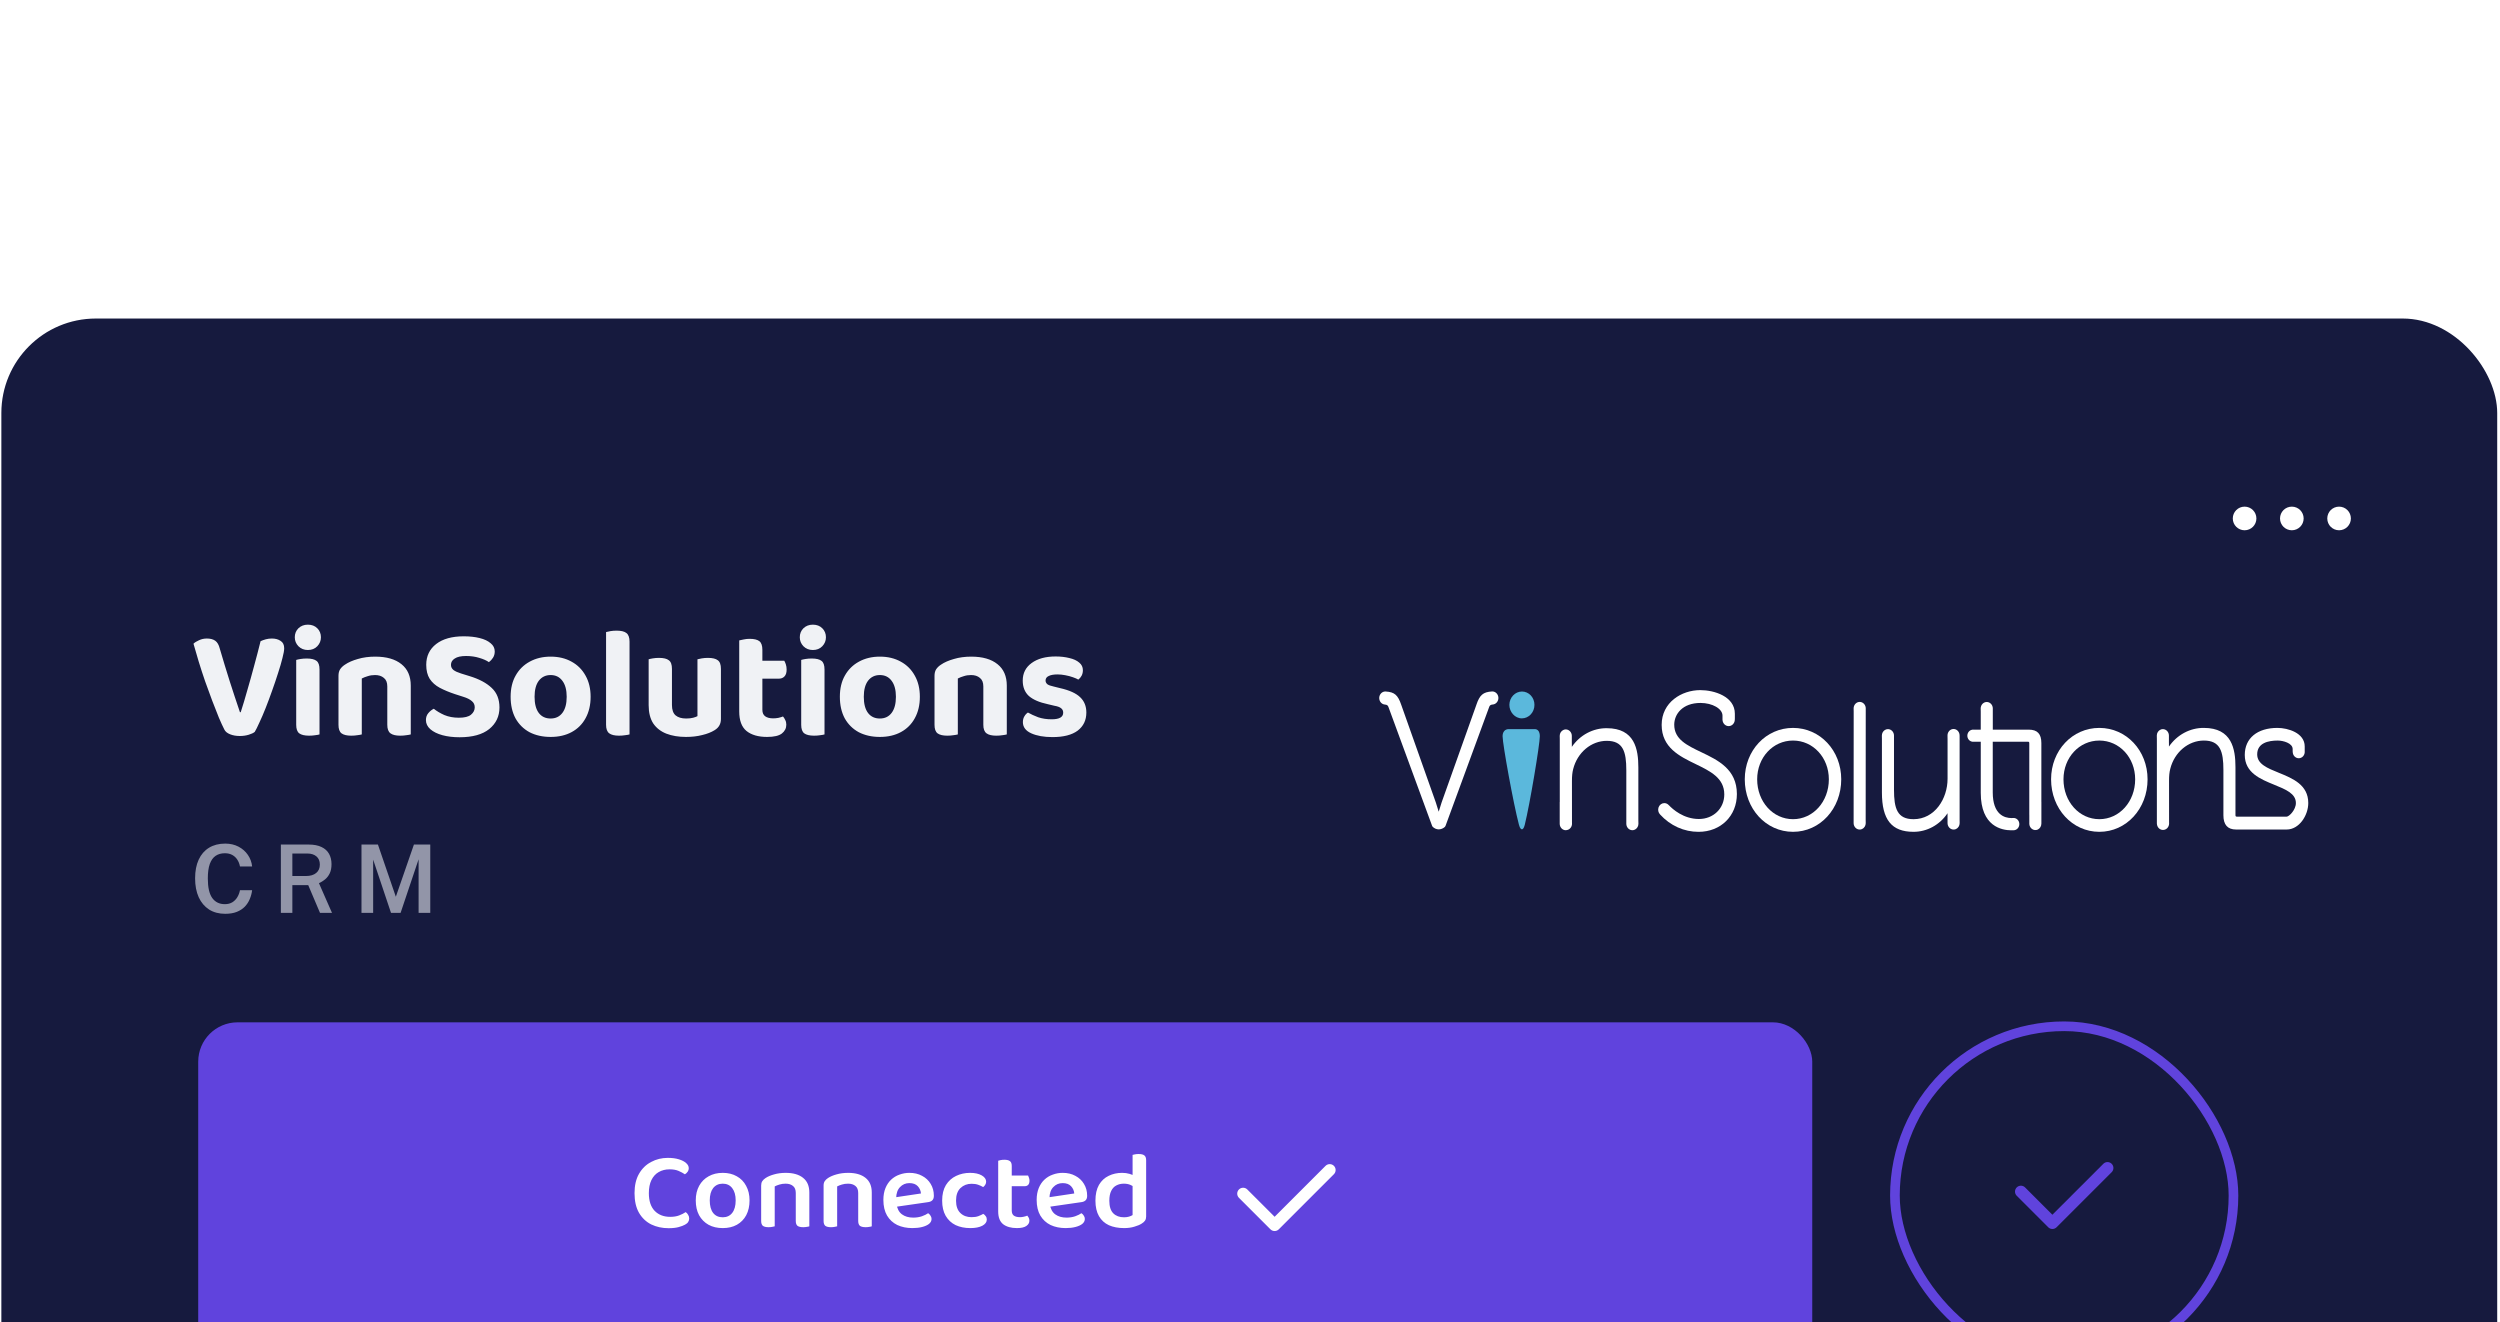 <svg width="259" height="137" viewBox="0 0 259 137" fill="none" xmlns="http://www.w3.org/2000/svg">
<g filter="url(#filter0_d_2342_139200)">
<rect x="0.141" width="258.57" height="136.144" rx="9.788" fill="#161A3E"/>
<path d="M26.391 42.825C26.261 42.933 26.054 43.031 25.771 43.118C25.488 43.205 25.178 43.249 24.841 43.249C24.461 43.249 24.123 43.189 23.83 43.069C23.536 42.95 23.34 42.786 23.242 42.58C23.079 42.264 22.889 41.851 22.672 41.34C22.465 40.818 22.236 40.236 21.986 39.594C21.747 38.942 21.502 38.273 21.252 37.588C21.013 36.892 20.79 36.207 20.583 35.532C20.377 34.858 20.197 34.243 20.045 33.689C20.175 33.558 20.366 33.439 20.616 33.33C20.866 33.21 21.138 33.151 21.432 33.151C21.791 33.151 22.079 33.227 22.296 33.379C22.514 33.531 22.672 33.803 22.769 34.195C23.107 35.347 23.444 36.457 23.781 37.523C24.118 38.578 24.477 39.665 24.858 40.785H24.939C25.168 40.078 25.396 39.317 25.624 38.501C25.863 37.686 26.097 36.848 26.326 35.989C26.565 35.119 26.788 34.265 26.995 33.428C27.158 33.352 27.337 33.286 27.533 33.232C27.729 33.178 27.941 33.151 28.169 33.151C28.528 33.151 28.827 33.232 29.066 33.395C29.317 33.547 29.442 33.803 29.442 34.162C29.442 34.38 29.382 34.717 29.262 35.173C29.153 35.619 29.001 36.141 28.805 36.739C28.62 37.327 28.414 37.936 28.186 38.567C27.968 39.187 27.745 39.785 27.517 40.361C27.288 40.938 27.071 41.443 26.864 41.878C26.668 42.313 26.511 42.629 26.391 42.825ZM30.54 33.02C30.54 32.65 30.665 32.34 30.916 32.09C31.177 31.84 31.503 31.715 31.894 31.715C32.297 31.715 32.623 31.84 32.873 32.09C33.123 32.34 33.248 32.65 33.248 33.02C33.248 33.379 33.123 33.689 32.873 33.95C32.623 34.211 32.297 34.341 31.894 34.341C31.503 34.341 31.177 34.211 30.916 33.95C30.665 33.689 30.54 33.379 30.54 33.02ZM30.687 38.795H33.102V43.086C33.004 43.118 32.857 43.145 32.661 43.167C32.465 43.2 32.253 43.216 32.025 43.216C31.557 43.216 31.215 43.134 30.997 42.971C30.791 42.808 30.687 42.514 30.687 42.09V38.795ZM33.102 40.051H30.687V35.369C30.785 35.337 30.932 35.304 31.128 35.271C31.334 35.239 31.552 35.222 31.78 35.222C32.248 35.222 32.585 35.304 32.792 35.467C32.998 35.619 33.102 35.918 33.102 36.364V40.051ZM42.555 38.028V39.562H40.124V38.11C40.124 37.708 40.004 37.414 39.765 37.229C39.537 37.033 39.232 36.935 38.852 36.935C38.58 36.935 38.33 36.973 38.101 37.05C37.873 37.115 37.666 37.196 37.481 37.294V39.562H35.067V37.017C35.067 36.745 35.121 36.522 35.23 36.348C35.349 36.163 35.518 36 35.736 35.859C36.084 35.619 36.529 35.424 37.073 35.271C37.617 35.108 38.215 35.027 38.868 35.027C40.042 35.027 40.95 35.288 41.592 35.81C42.234 36.321 42.555 37.06 42.555 38.028ZM35.067 38.811H37.481V43.086C37.372 43.118 37.22 43.145 37.024 43.167C36.829 43.2 36.617 43.216 36.388 43.216C35.931 43.216 35.594 43.134 35.377 42.971C35.17 42.808 35.067 42.514 35.067 42.09V38.811ZM40.124 38.811H42.555V43.086C42.446 43.118 42.294 43.145 42.098 43.167C41.902 43.2 41.69 43.216 41.462 43.216C41.005 43.216 40.668 43.134 40.45 42.971C40.233 42.808 40.124 42.514 40.124 42.09V38.811ZM47.535 41.356C48.123 41.356 48.541 41.253 48.792 41.046C49.053 40.829 49.183 40.573 49.183 40.28C49.183 40.008 49.08 39.79 48.873 39.627C48.677 39.453 48.384 39.306 47.992 39.187L47.128 38.909C46.54 38.714 46.018 38.496 45.562 38.257C45.116 38.017 44.767 37.708 44.517 37.327C44.278 36.946 44.158 36.462 44.158 35.875C44.158 34.972 44.501 34.254 45.186 33.721C45.871 33.189 46.823 32.922 48.041 32.922C48.661 32.922 49.21 32.982 49.689 33.102C50.178 33.221 50.559 33.401 50.831 33.64C51.114 33.868 51.255 34.151 51.255 34.488C51.255 34.738 51.195 34.956 51.075 35.141C50.967 35.315 50.825 35.467 50.651 35.598C50.401 35.424 50.069 35.277 49.656 35.157C49.243 35.027 48.786 34.961 48.286 34.961C47.764 34.961 47.372 35.048 47.111 35.222C46.85 35.386 46.72 35.603 46.72 35.875C46.72 36.092 46.807 36.272 46.981 36.413C47.155 36.544 47.416 36.663 47.764 36.772L48.661 37.05C49.651 37.354 50.412 37.762 50.945 38.273C51.478 38.773 51.744 39.448 51.744 40.296C51.744 41.209 51.391 41.954 50.684 42.531C49.977 43.096 48.955 43.379 47.617 43.379C46.954 43.379 46.361 43.308 45.839 43.167C45.317 43.026 44.898 42.819 44.583 42.547C44.278 42.275 44.126 41.96 44.126 41.601C44.126 41.318 44.207 41.079 44.371 40.883C44.545 40.676 44.735 40.524 44.941 40.426C45.235 40.666 45.599 40.883 46.035 41.079C46.48 41.264 46.981 41.356 47.535 41.356ZM61.188 39.187C61.188 40.035 61.014 40.774 60.666 41.405C60.329 42.025 59.85 42.504 59.231 42.841C58.611 43.178 57.882 43.346 57.045 43.346C56.218 43.346 55.489 43.183 54.858 42.857C54.239 42.52 53.755 42.041 53.407 41.422C53.069 40.791 52.901 40.046 52.901 39.187C52.901 38.327 53.075 37.593 53.423 36.984C53.771 36.364 54.255 35.886 54.875 35.549C55.506 35.201 56.229 35.027 57.045 35.027C57.871 35.027 58.594 35.201 59.214 35.549C59.834 35.886 60.318 36.37 60.666 37.001C61.014 37.62 61.188 38.349 61.188 39.187ZM57.045 36.935C56.533 36.935 56.126 37.131 55.821 37.523C55.527 37.914 55.381 38.469 55.381 39.187C55.381 39.915 55.527 40.475 55.821 40.867C56.115 41.248 56.523 41.438 57.045 41.438C57.567 41.438 57.974 41.242 58.268 40.85C58.562 40.459 58.709 39.904 58.709 39.187C58.709 38.48 58.562 37.93 58.268 37.539C57.974 37.136 57.567 36.935 57.045 36.935ZM62.789 38.795L65.22 38.844V43.086C65.111 43.118 64.959 43.145 64.763 43.167C64.567 43.2 64.355 43.216 64.127 43.216C63.67 43.216 63.333 43.134 63.115 42.971C62.898 42.808 62.789 42.514 62.789 42.09V38.795ZM65.22 40.1L62.789 40.051V32.482C62.898 32.449 63.05 32.416 63.246 32.384C63.441 32.351 63.654 32.335 63.882 32.335C64.35 32.335 64.687 32.416 64.893 32.58C65.111 32.743 65.22 33.042 65.22 33.477V40.1ZM67.2 40.051V38.877H69.614V40.035C69.614 40.535 69.74 40.894 69.99 41.112C70.251 41.329 70.615 41.438 71.083 41.438C71.376 41.438 71.621 41.411 71.817 41.356C72.013 41.302 72.159 41.248 72.257 41.193V38.877H74.688V41.487C74.688 41.748 74.633 41.971 74.525 42.156C74.427 42.34 74.264 42.504 74.035 42.645C73.687 42.862 73.258 43.031 72.747 43.151C72.246 43.281 71.686 43.346 71.066 43.346C70.294 43.346 69.614 43.232 69.027 43.004C68.451 42.776 67.999 42.422 67.673 41.944C67.358 41.454 67.2 40.823 67.2 40.051ZM74.688 39.611H72.257V35.304C72.366 35.271 72.518 35.239 72.714 35.206C72.91 35.173 73.122 35.157 73.35 35.157C73.818 35.157 74.155 35.239 74.362 35.402C74.579 35.554 74.688 35.853 74.688 36.299V39.611ZM69.614 39.611H67.2V35.304C67.298 35.271 67.445 35.239 67.641 35.206C67.836 35.173 68.048 35.157 68.277 35.157C68.744 35.157 69.082 35.239 69.288 35.402C69.506 35.554 69.614 35.853 69.614 36.299V39.611ZM76.584 38.795H78.982V40.541C78.982 40.845 79.08 41.068 79.276 41.209C79.471 41.351 79.749 41.422 80.108 41.422C80.271 41.422 80.445 41.405 80.63 41.373C80.825 41.329 80.989 41.28 81.119 41.226C81.206 41.324 81.282 41.443 81.347 41.585C81.424 41.726 81.462 41.889 81.462 42.074C81.462 42.444 81.309 42.748 81.005 42.988C80.7 43.227 80.189 43.346 79.471 43.346C78.558 43.346 77.845 43.14 77.334 42.727C76.834 42.313 76.584 41.639 76.584 40.704V38.795ZM78.117 37.31V35.451H81.249C81.304 35.538 81.358 35.663 81.413 35.826C81.467 35.989 81.494 36.169 81.494 36.364C81.494 36.691 81.418 36.93 81.266 37.082C81.124 37.234 80.929 37.31 80.679 37.31H78.117ZM78.982 39.203H76.584V33.346C76.693 33.314 76.845 33.281 77.041 33.248C77.236 33.205 77.443 33.183 77.661 33.183C78.128 33.183 78.465 33.265 78.672 33.428C78.879 33.591 78.982 33.89 78.982 34.325V39.203ZM82.859 33.02C82.859 32.65 82.984 32.34 83.234 32.09C83.495 31.84 83.821 31.715 84.213 31.715C84.615 31.715 84.941 31.84 85.191 32.09C85.441 32.34 85.567 32.65 85.567 33.02C85.567 33.379 85.441 33.689 85.191 33.95C84.941 34.211 84.615 34.341 84.213 34.341C83.821 34.341 83.495 34.211 83.234 33.95C82.984 33.689 82.859 33.379 82.859 33.02ZM83.005 38.795H85.42V43.086C85.322 43.118 85.175 43.145 84.979 43.167C84.784 43.2 84.571 43.216 84.343 43.216C83.875 43.216 83.533 43.134 83.315 42.971C83.109 42.808 83.005 42.514 83.005 42.09V38.795ZM85.42 40.051H83.005V35.369C83.103 35.337 83.25 35.304 83.446 35.271C83.652 35.239 83.87 35.222 84.098 35.222C84.566 35.222 84.903 35.304 85.11 35.467C85.316 35.619 85.42 35.918 85.42 36.364V40.051ZM95.297 39.187C95.297 40.035 95.123 40.774 94.775 41.405C94.438 42.025 93.959 42.504 93.339 42.841C92.719 43.178 91.991 43.346 91.153 43.346C90.327 43.346 89.598 43.183 88.967 42.857C88.347 42.52 87.863 42.041 87.515 41.422C87.178 40.791 87.01 40.046 87.01 39.187C87.01 38.327 87.184 37.593 87.532 36.984C87.88 36.364 88.364 35.886 88.984 35.549C89.614 35.201 90.338 35.027 91.153 35.027C91.98 35.027 92.703 35.201 93.323 35.549C93.943 35.886 94.427 36.37 94.775 37.001C95.123 37.62 95.297 38.349 95.297 39.187ZM91.153 36.935C90.642 36.935 90.234 37.131 89.93 37.523C89.636 37.914 89.489 38.469 89.489 39.187C89.489 39.915 89.636 40.475 89.93 40.867C90.223 41.248 90.631 41.438 91.153 41.438C91.675 41.438 92.083 41.242 92.377 40.85C92.67 40.459 92.817 39.904 92.817 39.187C92.817 38.48 92.67 37.93 92.377 37.539C92.083 37.136 91.675 36.935 91.153 36.935ZM104.304 38.028V39.562H101.873V38.11C101.873 37.708 101.754 37.414 101.514 37.229C101.286 37.033 100.982 36.935 100.601 36.935C100.329 36.935 100.079 36.973 99.85 37.05C99.622 37.115 99.415 37.196 99.231 37.294V39.562H96.816V37.017C96.816 36.745 96.871 36.522 96.979 36.348C97.099 36.163 97.267 36 97.485 35.859C97.833 35.619 98.279 35.424 98.823 35.271C99.367 35.108 99.965 35.027 100.617 35.027C101.792 35.027 102.7 35.288 103.342 35.81C103.983 36.321 104.304 37.06 104.304 38.028ZM96.816 38.811H99.231V43.086C99.122 43.118 98.969 43.145 98.774 43.167C98.578 43.2 98.366 43.216 98.138 43.216C97.681 43.216 97.344 43.134 97.126 42.971C96.919 42.808 96.816 42.514 96.816 42.09V38.811ZM101.873 38.811H104.304V43.086C104.195 43.118 104.043 43.145 103.847 43.167C103.652 43.2 103.439 43.216 103.211 43.216C102.754 43.216 102.417 43.134 102.2 42.971C101.982 42.808 101.873 42.514 101.873 42.09V38.811ZM112.546 40.818C112.546 41.612 112.246 42.237 111.648 42.694C111.05 43.14 110.18 43.363 109.038 43.363C108.146 43.363 107.412 43.232 106.836 42.971C106.259 42.71 105.971 42.324 105.971 41.813C105.971 41.585 106.02 41.389 106.118 41.226C106.216 41.052 106.341 40.916 106.493 40.818C106.798 40.992 107.151 41.155 107.554 41.307C107.967 41.449 108.435 41.519 108.957 41.519C109.751 41.519 110.147 41.291 110.147 40.834C110.147 40.639 110.077 40.486 109.935 40.377C109.794 40.258 109.56 40.171 109.234 40.116L108.549 39.953C107.679 39.768 107.026 39.486 106.591 39.105C106.167 38.714 105.955 38.181 105.955 37.506C105.955 36.745 106.259 36.141 106.868 35.696C107.488 35.239 108.32 35.01 109.364 35.01C109.886 35.01 110.36 35.065 110.784 35.173C111.219 35.271 111.561 35.429 111.811 35.647C112.062 35.853 112.187 36.114 112.187 36.43C112.187 36.647 112.143 36.837 112.056 37.001C111.969 37.164 111.855 37.3 111.714 37.408C111.594 37.332 111.409 37.251 111.159 37.164C110.92 37.077 110.653 37.006 110.36 36.952C110.077 36.897 109.81 36.87 109.56 36.87C109.169 36.87 108.864 36.924 108.647 37.033C108.429 37.131 108.32 37.289 108.32 37.506C108.32 37.648 108.38 37.773 108.5 37.882C108.63 37.979 108.853 38.061 109.169 38.126L109.821 38.289C110.789 38.507 111.485 38.822 111.909 39.236C112.333 39.638 112.546 40.165 112.546 40.818Z" fill="#F0F2F5"/>
<path opacity="0.6" d="M23.331 54.397C23.849 54.397 24.309 54.503 24.711 54.715C25.112 54.924 25.435 55.208 25.68 55.567C25.928 55.926 26.075 56.326 26.12 56.766H24.862C24.814 56.505 24.722 56.272 24.588 56.066C24.458 55.861 24.285 55.697 24.07 55.577C23.854 55.456 23.596 55.396 23.296 55.396C22.921 55.396 22.601 55.485 22.337 55.665C22.076 55.841 21.875 56.122 21.735 56.507C21.598 56.892 21.53 57.391 21.53 58.004C21.53 58.934 21.683 59.611 21.99 60.035C22.296 60.459 22.732 60.672 23.296 60.672C23.596 60.672 23.854 60.606 24.07 60.476C24.285 60.342 24.458 60.166 24.588 59.947C24.722 59.725 24.814 59.484 24.862 59.223H26.12C26.081 59.543 26 59.849 25.875 60.143C25.755 60.437 25.584 60.699 25.362 60.931C25.14 61.159 24.861 61.34 24.525 61.474C24.192 61.605 23.794 61.67 23.331 61.67C22.681 61.67 22.123 61.521 21.657 61.224C21.194 60.924 20.836 60.5 20.585 59.952C20.337 59.401 20.213 58.746 20.213 57.99C20.213 57.236 20.337 56.592 20.585 56.056C20.833 55.521 21.189 55.112 21.652 54.828C22.119 54.541 22.678 54.397 23.331 54.397ZM34.394 61.572H33.151L31.932 58.699H30.288V61.572H29.098V54.495H31.971C32.513 54.495 32.958 54.58 33.307 54.75C33.66 54.916 33.921 55.153 34.09 55.459C34.26 55.763 34.345 56.118 34.345 56.526C34.345 56.905 34.283 57.223 34.159 57.481C34.035 57.735 33.873 57.944 33.674 58.107C33.479 58.267 33.268 58.397 33.043 58.498L34.394 61.572ZM31.702 57.755C32.152 57.755 32.503 57.65 32.754 57.441C33.009 57.233 33.136 56.942 33.136 56.57C33.136 56.205 33.019 55.923 32.784 55.724C32.549 55.525 32.239 55.425 31.854 55.425H30.288V57.755H31.702ZM37.45 61.572V54.495H39.153L41.008 59.903L42.882 54.495H44.575V61.572H43.367V56.022L41.502 61.572H40.508L38.658 56.056V61.572H37.45Z" fill="#E5E8EF"/>
<g clipPath="url(#clip0_2342_139200)">
<path d="M157.67 38.642C157.326 38.645 156.997 38.791 156.754 39.05C156.511 39.309 156.373 39.66 156.371 40.026C156.371 40.761 156.94 41.424 157.67 41.424C158.016 41.421 158.347 41.272 158.59 41.01C158.833 40.748 158.969 40.395 158.969 40.026C158.97 39.844 158.937 39.663 158.872 39.495C158.807 39.327 158.712 39.174 158.591 39.045C158.47 38.916 158.326 38.814 158.168 38.745C158.01 38.676 157.841 38.641 157.67 38.642Z" fill="#5BB8DC"/>
<path d="M159.005 42.536H156.305C155.912 42.536 155.668 42.818 155.668 43.273C155.668 44.077 156.781 50.245 157.364 52.449C157.471 52.856 157.603 52.916 157.672 52.916H157.679H157.685C157.749 52.907 157.87 52.838 157.962 52.468C158.499 50.302 159.526 44.114 159.526 43.273C159.526 42.814 159.331 42.536 159.005 42.536Z" fill="#5BB8DC"/>
<path d="M185.756 42.411C182.953 42.411 180.758 44.75 180.758 47.736C180.758 50.787 182.953 53.177 185.756 53.177C188.558 53.177 190.752 50.787 190.752 47.736C190.752 44.75 188.558 42.411 185.756 42.411ZM185.756 51.867C183.674 51.867 182.043 50.053 182.043 47.736C182.043 45.485 183.674 43.721 185.756 43.721C187.837 43.721 189.469 45.485 189.469 47.736C189.469 50.053 187.838 51.867 185.756 51.867Z" fill="white"/>
<path d="M217.491 42.411C214.688 42.411 212.492 44.75 212.492 47.736C212.492 50.787 214.688 53.177 217.491 53.177C220.294 53.177 222.488 50.787 222.488 47.736C222.488 44.75 220.293 42.411 217.491 42.411ZM221.203 47.736C221.203 50.052 219.572 51.867 217.491 51.867C215.409 51.867 213.777 50.053 213.777 47.736C213.777 45.485 215.409 43.721 217.491 43.721C219.573 43.721 221.203 45.485 221.203 47.736Z" fill="white"/>
<path d="M176.26 44.93C174.753 44.209 173.451 43.587 173.451 42.078C173.451 40.993 174.302 39.825 176.171 39.825C177.406 39.825 178.45 40.426 178.45 41.137V41.52C178.45 41.525 178.45 41.531 178.45 41.536C178.45 41.541 178.45 41.547 178.45 41.552V41.591H178.453C178.464 41.763 178.535 41.924 178.653 42.042C178.771 42.16 178.927 42.226 179.089 42.226C179.251 42.226 179.406 42.16 179.524 42.042C179.642 41.924 179.714 41.763 179.724 41.591L179.731 41.421V40.942C179.732 39.147 177.587 38.496 176.154 38.496C174.212 38.496 172.148 39.758 172.148 42.097C172.148 44.451 174.014 45.356 175.661 46.155C177.19 46.897 178.636 47.598 178.636 49.302C178.636 50.753 177.508 51.848 176.007 51.848C174.413 51.848 173.292 50.835 172.904 50.427L172.901 50.43C172.841 50.358 172.768 50.301 172.686 50.261C172.604 50.222 172.516 50.201 172.426 50.201C172.297 50.201 172.171 50.243 172.065 50.32C171.959 50.397 171.877 50.507 171.83 50.634C171.783 50.762 171.773 50.901 171.801 51.035C171.829 51.169 171.894 51.29 171.988 51.384C172.505 51.953 173.124 52.405 173.809 52.714C174.493 53.022 175.229 53.18 175.973 53.178C178.272 53.178 179.942 51.532 179.942 49.263C179.939 46.69 177.984 45.755 176.26 44.93Z" fill="white"/>
<path d="M154.274 40.255C154.338 40.069 154.433 40.008 154.633 39.989C154.798 39.98 154.954 39.901 155.066 39.772C155.178 39.642 155.239 39.47 155.235 39.294C155.23 39.117 155.162 38.949 155.043 38.826C154.925 38.702 154.766 38.633 154.6 38.632C154.59 38.632 154.581 38.632 154.571 38.635C153.633 38.69 153.296 39.018 152.96 39.993V39.997L149.352 50.131C149.252 50.423 149.143 50.779 149.051 51.092C148.958 50.779 148.849 50.422 148.748 50.128L145.16 39.997C144.823 39.022 144.487 38.693 143.551 38.639C143.541 38.639 143.532 38.636 143.521 38.636C143.356 38.637 143.197 38.707 143.078 38.83C142.96 38.954 142.891 39.122 142.887 39.298C142.883 39.475 142.943 39.646 143.055 39.776C143.168 39.906 143.323 39.984 143.488 39.994C143.689 40.012 143.784 40.073 143.848 40.259L148.367 52.561C148.38 52.596 148.399 52.628 148.424 52.654C148.595 52.824 148.819 52.921 149.052 52.925C149.286 52.92 149.512 52.828 149.689 52.666C149.718 52.638 149.74 52.604 149.754 52.566L154.274 40.258V40.255Z" fill="white"/>
<path d="M211.488 51.981V50.073H211.485V43.982C211.485 43.034 211.075 42.591 210.183 42.591H206.454V40.395C206.454 40.217 206.388 40.047 206.27 39.922C206.153 39.797 205.993 39.726 205.826 39.726C205.66 39.726 205.5 39.797 205.383 39.922C205.265 40.047 205.199 40.217 205.199 40.395C205.199 40.415 205.202 40.719 205.205 40.74V42.591H204.436C204.426 42.591 204.417 42.588 204.407 42.588C204.397 42.588 204.385 42.591 204.375 42.591H204.33V42.598C204.188 42.617 204.058 42.691 203.963 42.805C203.869 42.919 203.816 43.066 203.816 43.219C203.816 43.371 203.869 43.518 203.963 43.633C204.058 43.747 204.188 43.821 204.33 43.84V43.843H204.368C204.381 43.843 204.394 43.846 204.406 43.846C204.419 43.846 204.428 43.843 204.441 43.843H205.207V49.145C205.207 52.643 207.413 53.019 208.367 53.019L208.612 53.016C208.77 53.013 208.921 52.944 209.031 52.824C209.142 52.704 209.204 52.542 209.203 52.373C209.203 52.29 209.188 52.208 209.158 52.131C209.128 52.054 209.085 51.984 209.029 51.926C208.974 51.867 208.909 51.82 208.836 51.789C208.764 51.757 208.687 51.741 208.609 51.741L208.399 51.751C207.672 51.751 206.449 51.403 206.449 49.088V43.841H210.069C210.205 43.841 210.234 43.875 210.234 44.017V51.341L210.237 51.469V52.313C210.237 52.32 210.234 52.32 210.234 52.327C210.235 52.437 210.261 52.545 210.31 52.642C210.359 52.739 210.43 52.822 210.516 52.883C210.602 52.944 210.701 52.982 210.803 52.993C210.906 53.004 211.01 52.988 211.106 52.946C211.219 52.893 211.315 52.807 211.383 52.697C211.45 52.587 211.487 52.458 211.487 52.327C211.492 52.303 211.488 52.002 211.488 51.981Z" fill="white"/>
<path d="M193.291 40.388C193.291 40.365 193.29 40.342 193.288 40.32C193.272 40.159 193.203 40.009 193.092 39.899C192.981 39.788 192.836 39.724 192.684 39.719C192.533 39.714 192.384 39.767 192.267 39.87C192.149 39.972 192.071 40.117 192.045 40.276C192.039 40.312 192.036 40.349 192.036 40.385C192.036 40.406 192.039 40.71 192.042 40.731L192.035 52.272C192.035 52.36 192.051 52.448 192.083 52.529C192.114 52.61 192.161 52.684 192.219 52.746C192.278 52.809 192.347 52.858 192.423 52.892C192.5 52.925 192.582 52.943 192.664 52.943C192.743 52.942 192.82 52.926 192.893 52.895H192.896C193.013 52.845 193.113 52.76 193.183 52.648C193.254 52.537 193.291 52.406 193.29 52.272C193.29 52.252 193.287 51.948 193.284 51.928L193.291 40.388Z" fill="white"/>
<path d="M236.088 47.061C234.883 46.574 233.845 46.151 233.845 45.153C233.845 43.968 235.004 43.721 235.976 43.721C236.516 43.721 237.52 43.982 237.52 44.604V44.872H237.526C237.524 44.96 237.538 45.049 237.568 45.131C237.599 45.214 237.644 45.289 237.702 45.353C237.76 45.417 237.83 45.467 237.906 45.502C237.983 45.536 238.066 45.554 238.149 45.554C238.232 45.554 238.315 45.536 238.391 45.502C238.468 45.467 238.538 45.417 238.596 45.353C238.654 45.289 238.699 45.214 238.729 45.131C238.76 45.049 238.774 44.96 238.771 44.872C238.77 44.867 238.769 44.863 238.768 44.858V44.33C238.768 42.932 237.034 42.411 235.941 42.411C233.854 42.411 232.558 43.484 232.558 45.209C232.558 47.057 234.175 47.714 235.601 48.296C236.808 48.788 237.854 49.213 237.854 50.194C237.854 50.905 237.148 51.605 236.897 51.605H231.759C231.625 51.605 231.594 51.572 231.594 51.429V46.482C231.594 44.587 231.222 42.411 228.322 42.411C227.618 42.405 226.923 42.577 226.294 42.913C225.665 43.249 225.119 43.739 224.703 44.344V43.978L224.7 43.927V43.207C224.7 43.119 224.684 43.032 224.653 42.95C224.621 42.869 224.575 42.795 224.516 42.733C224.458 42.67 224.388 42.621 224.312 42.587C224.236 42.554 224.154 42.536 224.071 42.537C223.991 42.536 223.912 42.553 223.839 42.587C223.722 42.636 223.622 42.721 223.551 42.831C223.481 42.942 223.444 43.073 223.445 43.207C223.445 43.227 223.448 43.531 223.452 43.552V52.337H223.455C223.461 52.511 223.531 52.675 223.648 52.796C223.766 52.916 223.923 52.983 224.087 52.983C224.25 52.983 224.407 52.916 224.525 52.796C224.643 52.675 224.712 52.511 224.719 52.337L224.716 52.188L224.713 47.88C224.713 47.376 224.748 46.997 224.84 46.648C225.275 44.926 226.708 43.721 228.322 43.721C230.015 43.721 230.345 44.84 230.345 46.776V51.467C230.345 52.444 230.783 52.938 231.651 52.938H236.901C237.543 52.938 238.101 52.577 238.499 52.052C238.896 51.527 239.137 50.841 239.137 50.193C239.137 48.303 237.517 47.643 236.088 47.061Z" fill="white"/>
<path d="M203.016 51.927V43.267L203.01 43.129C202.996 42.957 202.919 42.799 202.798 42.686C202.676 42.573 202.518 42.515 202.357 42.523C202.196 42.532 202.044 42.606 201.933 42.731C201.822 42.856 201.761 43.021 201.762 43.193C201.762 43.22 201.765 43.576 201.768 43.602V47.678C201.768 49.739 200.45 51.868 198.238 51.868C196.548 51.868 196.218 50.748 196.218 48.815V43.207C196.218 43.119 196.202 43.032 196.17 42.95C196.139 42.869 196.092 42.795 196.034 42.733C195.975 42.67 195.906 42.621 195.83 42.587C195.753 42.554 195.672 42.537 195.589 42.537C195.478 42.536 195.37 42.568 195.274 42.628C195.179 42.686 195.1 42.771 195.045 42.872C194.99 42.974 194.961 43.089 194.961 43.207C194.961 43.227 194.964 43.531 194.967 43.552V49.105C194.967 51.92 195.974 53.176 198.236 53.176C198.926 53.178 199.606 53.005 200.22 52.67C200.834 52.335 201.364 51.848 201.765 51.25V52.272C201.765 52.36 201.782 52.447 201.813 52.529C201.845 52.61 201.891 52.684 201.949 52.746C202.008 52.809 202.077 52.858 202.154 52.892C202.23 52.925 202.312 52.943 202.394 52.942C202.471 52.942 202.548 52.927 202.62 52.899H202.623C202.741 52.849 202.841 52.762 202.912 52.651C202.983 52.539 203.02 52.407 203.02 52.273C203.022 52.252 203.016 51.948 203.016 51.927Z" fill="white"/>
<path d="M169.733 51.996V46.513C169.733 44.617 169.362 42.442 166.461 42.442C165.757 42.435 165.062 42.607 164.433 42.943C163.804 43.279 163.259 43.769 162.843 44.374V44.008L162.84 43.957V43.237C162.84 43.149 162.824 43.062 162.792 42.981C162.761 42.9 162.714 42.826 162.656 42.763C162.597 42.701 162.528 42.652 162.452 42.618C162.375 42.584 162.293 42.567 162.211 42.567C162.132 42.566 162.053 42.584 161.98 42.618C161.863 42.666 161.763 42.751 161.692 42.861C161.622 42.972 161.585 43.103 161.586 43.237C161.586 43.257 161.59 43.562 161.593 43.582V45.488V50.09H161.586V52.341C161.586 52.429 161.602 52.516 161.634 52.597C161.665 52.678 161.712 52.752 161.77 52.815C161.828 52.877 161.898 52.926 161.974 52.96C162.051 52.994 162.132 53.011 162.215 53.011C162.264 53.01 162.313 53.003 162.36 52.989C162.496 52.959 162.619 52.882 162.71 52.769C162.8 52.656 162.853 52.515 162.86 52.367L162.857 52.218L162.854 47.91C162.854 47.406 162.889 47.027 162.981 46.678C163.416 44.956 164.849 43.751 166.463 43.751C168.156 43.751 168.486 44.871 168.486 46.807V52.34C168.486 52.428 168.502 52.515 168.534 52.596C168.566 52.677 168.612 52.751 168.67 52.814C168.729 52.876 168.798 52.925 168.875 52.959C168.951 52.992 169.033 53.01 169.115 53.01C169.195 53.011 169.274 52.993 169.347 52.959C169.369 52.949 169.392 52.939 169.411 52.928C169.511 52.871 169.595 52.787 169.653 52.683C169.711 52.579 169.742 52.461 169.741 52.34C169.74 52.319 169.737 52.015 169.733 51.996Z" fill="white"/>
</g>
<path d="M232.54 19.488C231.864 19.488 231.316 20.036 231.316 20.712C231.316 21.388 231.864 21.936 232.54 21.936C233.216 21.936 233.763 21.388 233.763 20.712C233.763 20.036 233.216 19.488 232.54 19.488Z" fill="white"/>
<path d="M236.21 20.712C236.21 20.036 236.758 19.488 237.434 19.488C238.11 19.488 238.658 20.036 238.658 20.712C238.658 21.388 238.11 21.936 237.434 21.936C236.758 21.936 236.21 21.388 236.21 20.712Z" fill="white"/>
<path d="M241.105 20.712C241.105 20.036 241.652 19.488 242.328 19.488C243.004 19.488 243.552 20.036 243.552 20.712C243.552 21.388 243.004 21.936 242.328 21.936C241.652 21.936 241.105 21.388 241.105 20.712Z" fill="white"/>
<rect x="20.535" y="72.913" width="167.214" height="36.314" rx="4.078" fill="#6043DD"/>
<path d="M71.355 88.017C71.355 88.162 71.313 88.292 71.229 88.406C71.153 88.512 71.062 88.596 70.955 88.657C70.765 88.528 70.544 88.41 70.293 88.303C70.042 88.196 69.733 88.143 69.368 88.143C68.942 88.143 68.565 88.238 68.237 88.429C67.918 88.611 67.666 88.889 67.484 89.262C67.309 89.628 67.221 90.077 67.221 90.61C67.221 91.417 67.423 92.029 67.826 92.448C68.23 92.859 68.766 93.065 69.436 93.065C69.794 93.065 70.103 93.015 70.361 92.916C70.62 92.817 70.845 92.703 71.035 92.574C71.134 92.635 71.218 92.726 71.286 92.848C71.362 92.962 71.401 93.092 71.401 93.236C71.401 93.366 71.366 93.484 71.298 93.59C71.237 93.697 71.126 93.792 70.967 93.876C70.807 93.967 70.586 94.051 70.304 94.127C70.03 94.203 69.684 94.241 69.265 94.241C68.61 94.241 68.013 94.112 67.472 93.853C66.939 93.586 66.517 93.187 66.205 92.654C65.893 92.113 65.737 91.432 65.737 90.61C65.737 89.81 65.893 89.14 66.205 88.6C66.517 88.059 66.936 87.652 67.461 87.378C67.986 87.096 68.561 86.956 69.185 86.956C69.627 86.956 70.007 87.005 70.327 87.104C70.654 87.203 70.906 87.332 71.081 87.492C71.264 87.652 71.355 87.827 71.355 88.017ZM77.653 91.363C77.653 91.95 77.539 92.46 77.311 92.894C77.082 93.32 76.759 93.651 76.34 93.887C75.929 94.115 75.442 94.23 74.878 94.23C74.315 94.23 73.824 94.115 73.405 93.887C72.987 93.651 72.659 93.32 72.423 92.894C72.195 92.467 72.081 91.957 72.081 91.363C72.081 90.777 72.199 90.271 72.435 89.845C72.671 89.418 72.998 89.091 73.417 88.862C73.835 88.626 74.323 88.508 74.878 88.508C75.434 88.508 75.918 88.626 76.329 88.862C76.747 89.091 77.071 89.422 77.299 89.856C77.535 90.282 77.653 90.785 77.653 91.363ZM74.878 89.628C74.46 89.628 74.129 89.78 73.885 90.084C73.649 90.389 73.531 90.815 73.531 91.363C73.531 91.927 73.649 92.361 73.885 92.665C74.121 92.962 74.452 93.111 74.878 93.111C75.297 93.111 75.624 92.958 75.86 92.654C76.097 92.349 76.215 91.919 76.215 91.363C76.215 90.823 76.097 90.4 75.86 90.096C75.624 89.784 75.297 89.628 74.878 89.628ZM83.847 90.541V91.649H82.442V90.598C82.442 90.263 82.347 90.02 82.156 89.868C81.966 89.708 81.711 89.628 81.391 89.628C81.155 89.628 80.942 89.658 80.752 89.719C80.569 89.772 80.405 89.837 80.261 89.913V91.649H78.856V89.822C78.856 89.639 78.894 89.491 78.97 89.376C79.046 89.255 79.161 89.144 79.313 89.045C79.541 88.893 79.835 88.767 80.192 88.668C80.558 88.562 80.961 88.508 81.403 88.508C82.172 88.508 82.769 88.68 83.196 89.022C83.629 89.365 83.847 89.871 83.847 90.541ZM78.856 91.089H80.261V94.047C80.2 94.07 80.112 94.089 79.998 94.104C79.884 94.127 79.758 94.138 79.621 94.138C79.362 94.138 79.168 94.093 79.039 94.001C78.917 93.902 78.856 93.731 78.856 93.487V91.089ZM82.442 91.089H83.847V94.047C83.793 94.07 83.706 94.089 83.584 94.104C83.47 94.127 83.348 94.138 83.218 94.138C82.952 94.138 82.754 94.093 82.625 94.001C82.503 93.902 82.442 93.731 82.442 93.487V91.089ZM90.315 90.541V91.649H88.91V90.598C88.91 90.263 88.815 90.02 88.624 89.868C88.434 89.708 88.179 89.628 87.859 89.628C87.623 89.628 87.41 89.658 87.22 89.719C87.037 89.772 86.874 89.837 86.729 89.913V91.649H85.324V89.822C85.324 89.639 85.362 89.491 85.439 89.376C85.515 89.255 85.629 89.144 85.781 89.045C86.009 88.893 86.302 88.767 86.66 88.668C87.026 88.562 87.429 88.508 87.871 88.508C88.64 88.508 89.237 88.68 89.664 89.022C90.098 89.365 90.315 89.871 90.315 90.541ZM85.324 91.089H86.729V94.047C86.668 94.07 86.58 94.089 86.466 94.104C86.352 94.127 86.226 94.138 86.089 94.138C85.831 94.138 85.636 94.093 85.507 94.001C85.385 93.902 85.324 93.731 85.324 93.487V91.089ZM88.91 91.089H90.315V94.047C90.261 94.07 90.174 94.089 90.052 94.104C89.938 94.127 89.816 94.138 89.686 94.138C89.42 94.138 89.222 94.093 89.093 94.001C88.971 93.902 88.91 93.731 88.91 93.487V91.089ZM92.409 92.083L92.352 91.101L95.412 90.644C95.389 90.355 95.279 90.103 95.081 89.89C94.883 89.677 94.594 89.57 94.213 89.57C93.825 89.57 93.501 89.708 93.243 89.982C92.984 90.248 92.85 90.633 92.843 91.135L92.877 91.729C92.946 92.216 93.132 92.574 93.437 92.802C93.749 93.031 94.141 93.145 94.613 93.145C94.933 93.145 95.23 93.099 95.504 93.008C95.778 92.909 95.995 92.802 96.155 92.688C96.261 92.757 96.345 92.844 96.406 92.951C96.474 93.05 96.509 93.16 96.509 93.282C96.509 93.48 96.421 93.651 96.246 93.796C96.071 93.933 95.835 94.039 95.538 94.115C95.241 94.192 94.902 94.23 94.522 94.23C93.935 94.23 93.414 94.123 92.957 93.91C92.508 93.689 92.154 93.362 91.895 92.928C91.644 92.494 91.518 91.953 91.518 91.306C91.518 90.842 91.591 90.435 91.735 90.084C91.88 89.734 92.074 89.445 92.318 89.216C92.569 88.981 92.858 88.805 93.186 88.691C93.513 88.569 93.856 88.508 94.213 88.508C94.716 88.508 95.153 88.611 95.526 88.817C95.907 89.015 96.204 89.293 96.417 89.65C96.638 90.008 96.748 90.419 96.748 90.884C96.748 91.097 96.691 91.257 96.577 91.363C96.471 91.462 96.318 91.523 96.12 91.546L92.409 92.083ZM100.656 89.639C100.199 89.639 99.815 89.787 99.503 90.084C99.198 90.381 99.046 90.815 99.046 91.386C99.046 91.95 99.195 92.376 99.491 92.665C99.788 92.954 100.173 93.099 100.645 93.099C100.926 93.099 101.162 93.065 101.353 92.996C101.551 92.92 101.722 92.84 101.867 92.757C101.981 92.825 102.068 92.909 102.129 93.008C102.198 93.099 102.232 93.213 102.232 93.35C102.232 93.609 102.076 93.822 101.764 93.99C101.452 94.15 101.041 94.23 100.531 94.23C99.952 94.23 99.442 94.127 99 93.921C98.566 93.708 98.224 93.388 97.973 92.962C97.729 92.536 97.607 92.01 97.607 91.386C97.607 90.739 97.737 90.202 97.995 89.776C98.262 89.35 98.612 89.034 99.046 88.828C99.488 88.615 99.971 88.508 100.496 88.508C100.999 88.508 101.402 88.596 101.707 88.771C102.011 88.946 102.164 89.163 102.164 89.422C102.164 89.536 102.133 89.643 102.072 89.742C102.011 89.841 101.939 89.921 101.855 89.982C101.703 89.89 101.532 89.81 101.341 89.742C101.151 89.673 100.923 89.639 100.656 89.639ZM103.413 91.055H104.817V92.403C104.817 92.654 104.89 92.833 105.034 92.939C105.187 93.046 105.4 93.099 105.674 93.099C105.796 93.099 105.925 93.084 106.062 93.053C106.207 93.023 106.329 92.985 106.428 92.939C106.481 93 106.53 93.073 106.576 93.156C106.622 93.24 106.645 93.343 106.645 93.465C106.645 93.685 106.538 93.868 106.325 94.013C106.119 94.157 105.796 94.23 105.354 94.23C104.753 94.23 104.277 94.097 103.927 93.83C103.584 93.556 103.413 93.114 103.413 92.505V91.055ZM104.269 89.89V88.783H106.508C106.538 88.836 106.568 88.912 106.599 89.011C106.637 89.11 106.656 89.213 106.656 89.319C106.656 89.51 106.61 89.654 106.519 89.753C106.428 89.845 106.31 89.89 106.165 89.89H104.269ZM104.817 91.363H103.413V87.252C103.474 87.23 103.561 87.207 103.675 87.184C103.797 87.161 103.923 87.15 104.052 87.15C104.319 87.15 104.513 87.199 104.635 87.298C104.757 87.389 104.817 87.557 104.817 87.8V91.363ZM108.289 92.083L108.232 91.101L111.293 90.644C111.27 90.355 111.159 90.103 110.961 89.89C110.763 89.677 110.474 89.57 110.093 89.57C109.705 89.57 109.382 89.708 109.123 89.982C108.864 90.248 108.731 90.633 108.723 91.135L108.757 91.729C108.826 92.216 109.012 92.574 109.317 92.802C109.629 93.031 110.021 93.145 110.493 93.145C110.813 93.145 111.11 93.099 111.384 93.008C111.658 92.909 111.875 92.802 112.035 92.688C112.141 92.757 112.225 92.844 112.286 92.951C112.355 93.05 112.389 93.16 112.389 93.282C112.389 93.48 112.301 93.651 112.126 93.796C111.951 93.933 111.715 94.039 111.418 94.115C111.121 94.192 110.782 94.23 110.402 94.23C109.816 94.23 109.294 94.123 108.837 93.91C108.388 93.689 108.034 93.362 107.775 92.928C107.524 92.494 107.398 91.953 107.398 91.306C107.398 90.842 107.471 90.435 107.615 90.084C107.76 89.734 107.954 89.445 108.198 89.216C108.449 88.981 108.738 88.805 109.066 88.691C109.393 88.569 109.736 88.508 110.093 88.508C110.596 88.508 111.034 88.611 111.407 88.817C111.787 89.015 112.084 89.293 112.297 89.65C112.518 90.008 112.629 90.419 112.629 90.884C112.629 91.097 112.572 91.257 112.457 91.363C112.351 91.462 112.198 91.523 112.001 91.546L108.289 92.083ZM117.336 92.882V89.296H118.74V93.031C118.74 93.198 118.702 93.339 118.626 93.453C118.558 93.56 118.443 93.662 118.284 93.761C118.101 93.883 117.85 93.99 117.53 94.081C117.218 94.18 116.86 94.23 116.456 94.23C115.855 94.23 115.33 94.131 114.881 93.933C114.439 93.727 114.096 93.415 113.853 92.996C113.609 92.57 113.487 92.033 113.487 91.386C113.487 90.724 113.609 90.18 113.853 89.753C114.104 89.327 114.439 89.015 114.858 88.817C115.276 88.611 115.741 88.508 116.251 88.508C116.533 88.508 116.788 88.543 117.016 88.611C117.252 88.68 117.442 88.76 117.587 88.851V90.05C117.465 89.936 117.305 89.837 117.107 89.753C116.909 89.669 116.681 89.628 116.422 89.628C116.141 89.628 115.885 89.689 115.657 89.81C115.429 89.924 115.25 90.115 115.12 90.381C114.991 90.64 114.926 90.979 114.926 91.398C114.926 91.992 115.063 92.425 115.337 92.7C115.611 92.974 115.981 93.111 116.445 93.111C116.651 93.111 116.826 93.088 116.97 93.042C117.115 92.996 117.237 92.943 117.336 92.882ZM118.74 89.582L117.336 89.593V86.647C117.389 86.632 117.473 86.613 117.587 86.59C117.709 86.567 117.834 86.556 117.964 86.556C118.238 86.556 118.436 86.605 118.558 86.704C118.679 86.796 118.74 86.963 118.74 87.207V89.582Z" fill="white"/>
<path fillRule="evenodd" clipRule="evenodd" d="M138.193 87.782C138.431 88.021 138.431 88.409 138.193 88.647L132.483 94.357C132.244 94.596 131.857 94.596 131.618 94.357L128.355 91.094C128.116 90.856 128.116 90.468 128.355 90.229C128.594 89.99 128.981 89.99 129.22 90.229L132.05 93.059L137.327 87.782C137.566 87.543 137.954 87.543 138.193 87.782Z" fill="white"/>
<path fillRule="evenodd" clipRule="evenodd" d="M218.771 87.57C219.01 87.809 219.01 88.197 218.771 88.436L213.061 94.145C212.822 94.384 212.435 94.384 212.196 94.145L208.933 90.882C208.694 90.644 208.694 90.256 208.933 90.017C209.172 89.778 209.559 89.778 209.798 90.017L212.628 92.847L217.906 87.57C218.144 87.331 218.532 87.331 218.771 87.57Z" fill="#6043DD"/>
<rect x="196.314" y="73.321" width="35.074" height="35.074" rx="17.537" stroke="#6043DD" strokeWidth="0.816"/>
</g>
<defs>
<filter id="filter0_d_2342_139200" x="-8.859" y="0" width="276.57" height="178.144" filterUnits="userSpaceOnUse" color-interpolation-filters="sRGB">
<feFlood flood-opacity="0" result="BackgroundImageFix"/>
<feColorMatrix in="SourceAlpha" type="matrix" values="0 0 0 0 0 0 0 0 0 0 0 0 0 0 0 0 0 0 127 0" result="hardAlpha"/>
<feMorphology radius="22" operator="erode" in="SourceAlpha" result="effect1_dropShadow_2342_139200"/>
<feOffset dy="33"/>
<feGaussianBlur stdDeviation="15.5"/>
<feComposite in2="hardAlpha" operator="out"/>
<feColorMatrix type="matrix" values="0 0 0 0 0.376 0 0 0 0 0.263 0 0 0 0 0.867 0 0 0 0.25 0"/>
<feBlend mode="normal" in2="BackgroundImageFix" result="effect1_dropShadow_2342_139200"/>
<feBlend mode="normal" in="SourceGraphic" in2="effect1_dropShadow_2342_139200" result="shape"/>
</filter>
<clipPath id="clip0_2342_139200">
<rect width="96.25" height="39.47" fill="white" transform="translate(142.887 26.102)"/>
</clipPath>
</defs>
</svg>

